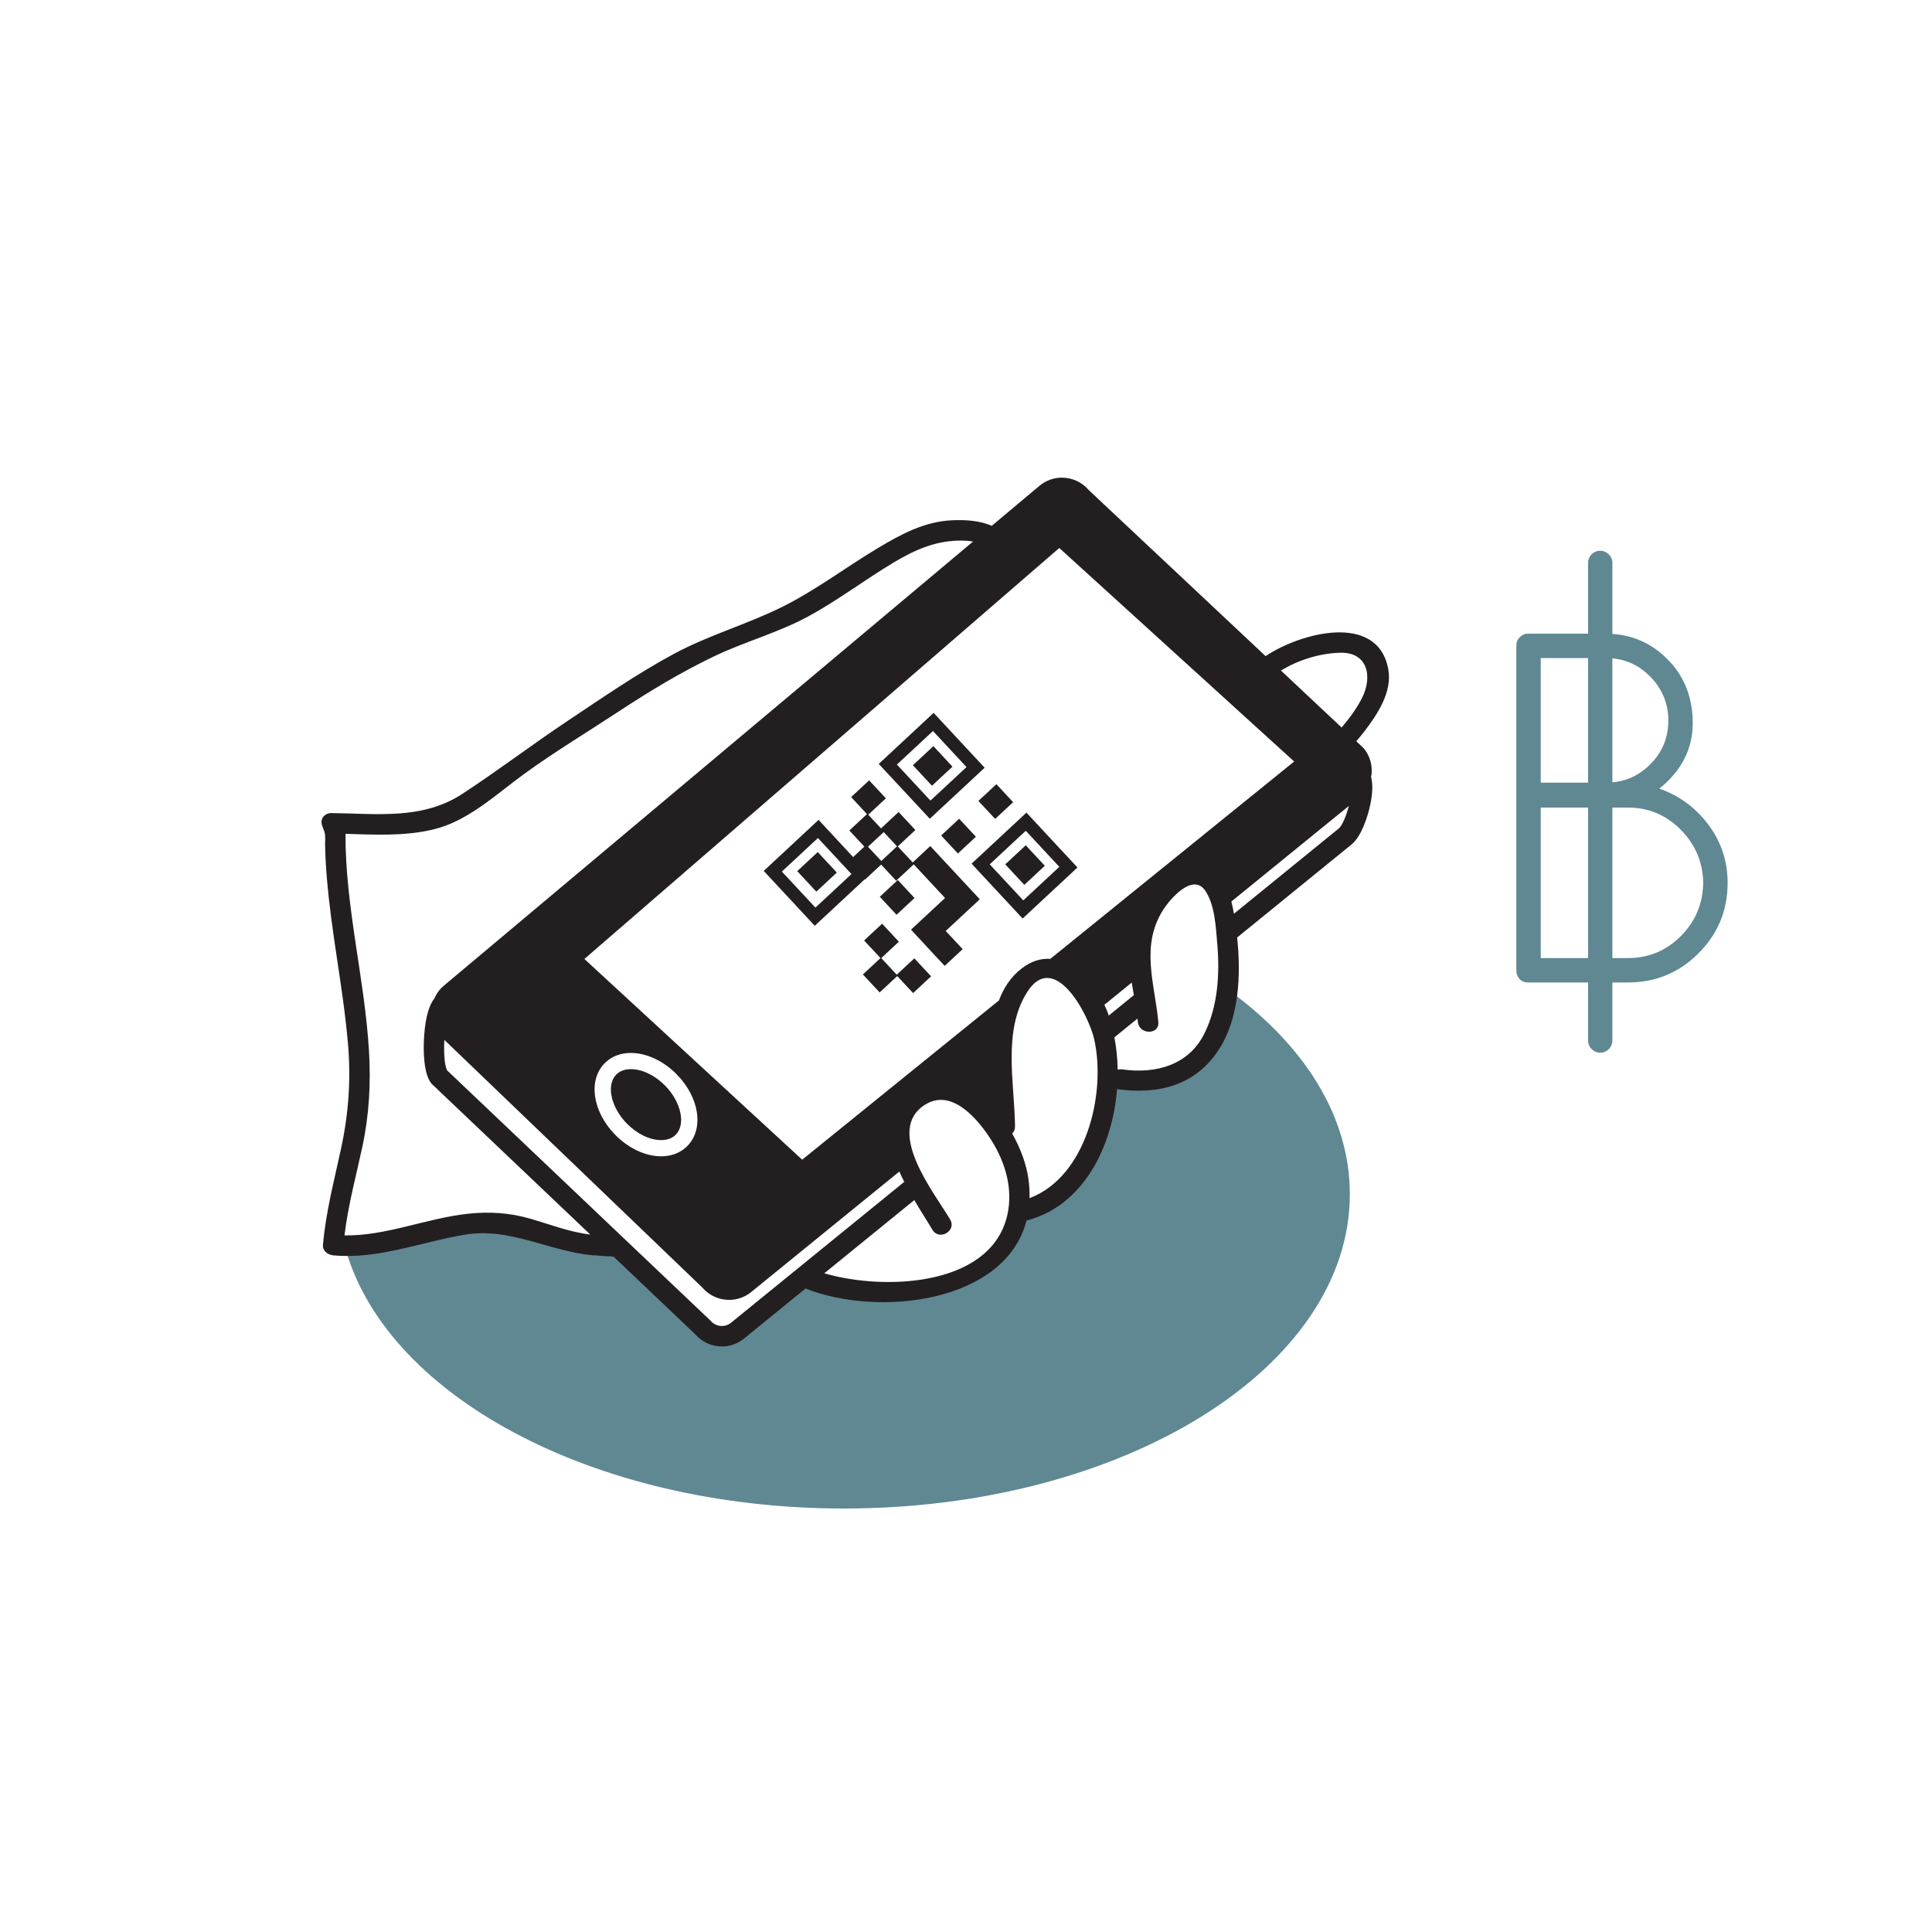 <?xml version="1.0" encoding="utf-8"?>
<!-- Generator: Adobe Illustrator 17.0.2, SVG Export Plug-In . SVG Version: 6.00 Build 0)  -->
<!DOCTYPE svg PUBLIC "-//W3C//DTD SVG 1.1//EN" "http://www.w3.org/Graphics/SVG/1.1/DTD/svg11.dtd">
<svg version="1.1" id="Layer_1" xmlns="http://www.w3.org/2000/svg" xmlns:xlink="http://www.w3.org/1999/xlink" x="0px" y="0px"
	 width="252px" height="252px" viewBox="180 270 252 252" enable-background="new 180 270 252 252" xml:space="preserve">
<path fill="#5F8893" d="M340.104,399.038L339.833,401l-1.5,4.667l-2,3.667l-7.333,2l-2.904-0.518l-1.924,1.345l-0.339,3.507
	l-2.167,6l-5.167,5.167l-3.833,0.833l-0.833,4.167l-6.5,5.333l-8,1.5l-7.5,0.333l-4.104-1.97l-1.495-0.083l-6.05,5.402l-4.754,2.377
	l-4.322-3.241l-5.402-5.834l-5.618-4.106h-4.538l-9.724-2.161l-7.347,1.297l-11.453,1.513l-0.157-0.039
	c4.943,19.606,32.247,34.606,65.196,34.606c36.451,0,66-18.356,66-41C356.065,415.548,350.047,406.214,340.104,399.038z"/>
<path fill="#231F20" d="M498.816,422.15"/>
<path fill="#5F8893" d="M225.026,423.766l1.309-8.673c-1.472,3.402-2.27,6.976-2.27,10.667c0,0.691,0.029,1.379,0.084,2.062
	L225.026,423.766z"/>
<path fill="none" stroke="#231F20" stroke-width="2.137" stroke-miterlimit="10" d="M238.251,418.853"/>
<path fill="none" stroke="#231F20" stroke-width="2.137" stroke-miterlimit="10" d="M243.566,395.665"/>
<path fill="#5F8893" d="M402.839,377.578c-1.669-2.231-3.803-3.803-6.402-4.713c2.902-2.34,4.354-5.188,4.354-8.547
	c0-3.357-1.104-6.143-3.314-8.353c-2.011-2.011-4.403-3.096-7.167-3.278v-9.263c0-0.875-0.709-1.584-1.584-1.584
	s-1.584,0.709-1.584,1.584v9.225h-7.799c-0.434,0-0.803,0.152-1.105,0.455c-0.304,0.304-0.455,0.672-0.455,1.105v42.38
	c0,0.434,0.141,0.802,0.423,1.105c0.281,0.304,0.639,0.455,1.072,0.455h7.865v7.576c0,0.875,0.709,1.584,1.584,1.584
	s1.584-0.709,1.584-1.584v-7.576h2.033c3.596,0,6.662-1.268,9.197-3.803s3.803-5.6,3.803-9.197
	C405.342,382.334,404.507,379.81,402.839,377.578z M395.235,358.24c1.581,1.604,2.372,3.521,2.372,5.752
	c0,2.232-0.791,4.139-2.372,5.72c-1.385,1.385-3.027,2.163-4.925,2.336v-16.175C392.208,356.048,393.849,356.838,395.235,358.24z
	 M380.967,355.836h6.174v16.25h-6.174V355.836z M380.967,394.966v-19.63h6.174v19.63H380.967z M399.232,392.106
	c-1.907,1.907-4.204,2.86-6.89,2.86h-2.033v-19.63h2.033c2.686,0,4.982,0.965,6.89,2.893c1.906,1.929,2.882,4.236,2.925,6.922
	C402.114,387.881,401.138,390.199,399.232,392.106z"/>
<g>
	<path fill="#231F20" d="M260.407,410.135c-1.362,1.331-0.747,4.262,1.342,6.401c1.329,1.361,3.005,2.173,4.482,2.173
		c0.542,0,1.309-0.118,1.886-0.681c1.362-1.331,0.747-4.261-1.342-6.401c-1.33-1.361-3.005-2.173-4.482-2.173
		C261.75,409.454,260.983,409.572,260.407,410.135z"/>
	<path fill="#231F20" d="M358.901,370.973c0.12-1.217-0.24-2.412-1.016-3.363l-0.981-0.921c0.339-0.407,0.687-0.805,1.009-1.226
		c1.72-2.246,3.72-5.185,3.164-8.184c-1.383-7.461-11.487-4.736-16.001-1.697l-23.059-21.652c-0.879-1.036-2.153-1.627-3.513-1.627
		c-1.044,0-2.066,0.363-2.892,1.035l-6.254,5.249c-1.597-0.707-3.517-0.803-5.2-0.723c-3.602,0.173-6.633,1.817-9.671,3.635
		c-4.252,2.544-8.175,5.561-12.64,7.749c-4.588,2.249-9.48,3.625-14.012,6.073c-4.794,2.59-9.294,5.706-13.822,8.725
		c-4.624,3.083-9.058,6.461-13.701,9.498c-5.242,3.43-11.196,2.564-17.121,2.511c-0.516-0.005-1.017,0.303-1.193,0.79
		c-0.199,0.548,0.128,1.08,0.297,1.587c0.193,0.577,0.098,1.179,0.106,1.776c0.01,0.768,0.048,1.537,0.091,2.304
		c0.086,1.543,0.225,3.082,0.393,4.617c0.093,0.848,0.196,1.694,0.306,2.54c0.454,3.502,1.03,6.987,1.509,10.485
		c0.269,1.965,0.509,3.934,0.682,5.909c0.406,4.654,0.097,9.118-0.882,13.682c-0.905,4.218-2.009,8.348-2.376,12.661
		c-0.066,0.775,0.661,1.272,1.335,1.335c5.846,0.553,11.442-1.737,17.127-2.69c5.978-1.001,10.997,2.173,16.791,2.69
		c0.096,0.009,0.186,0.007,0.271-0.002c0.016,0.001,0.032,0.002,0.049,0.003c0.677,0.066,1.352,0.139,2.031,0.128
		c0.105,0.013,0.21,0.035,0.315,0.053l10.6,10.073c0.909,1.072,2.21,1.628,3.519,1.628c1.013,0,2.03-0.333,2.873-1.02l8.034-6.534
		c9.548,3.78,26.074,1.858,28.829-8.886c0.062-0.009,0.122-0.014,0.186-0.031c7.24-1.973,11.014-9.558,11.618-17.088
		c5.29,0.735,10.168-0.43,13.225-5.083c2.725-4.148,2.953-9.81,2.439-14.699l14.932-12.144c1.342-1.091,2.104-3.824,2.306-4.636
		c0.322-1.296,0.566-2.928,0.229-4.192C358.854,371.199,358.89,371.09,358.901,370.973z M249.156,428.956
		c-2.652-0.767-5.299-0.938-8.036-0.65c-5.468,0.576-10.673,2.905-16.189,2.836c0.468-3.909,1.505-7.705,2.331-11.554
		c0.892-4.161,1.119-8.286,0.865-12.529c-0.568-9.493-3.095-18.755-3.063-28.297c3.84,0.106,7.666,0.332,11.446-0.571
		c4.518-1.079,8.133-4.526,11.779-7.184c4-2.916,8.309-5.506,12.446-8.229c4.012-2.64,8.118-5.122,12.456-7.193
		c4.023-1.92,8.315-3.058,12.246-5.19c3.85-2.088,7.352-4.769,11.108-7.016c2.927-1.751,5.674-2.938,9.117-2.867
		c0.4,0.008,0.829,0.052,1.257,0.121l-68.991,57.904c-0.57,0.464-0.991,1.055-1.278,1.71c-0.94,1.181-1.259,3.466-1.35,5.281
		c-0.066,1.306-0.104,4.486,0.973,5.808l20.717,19.687C254.294,430.712,251.752,429.707,249.156,428.956z M275.349,442.534
		c-0.813,0.662-2.022,0.53-2.694-0.295l-34.331-32.623c-0.349-0.597-0.451-2.31-0.366-3.98l33.628,32.281
		c0.88,1.039,2.156,1.633,3.518,1.633c1.045,0,2.066-0.363,2.876-1.021l19.325-15.717c0.202,0.452,0.417,0.9,0.642,1.344
		L275.349,442.534z M258.93,408.623c0.859-0.839,2.022-1.283,3.363-1.283c2.034,0,4.275,1.051,5.994,2.811
		c2.99,3.061,3.564,7.185,1.307,9.389c-0.859,0.839-2.022,1.283-3.362,1.283c-2.035,0-4.275-1.05-5.994-2.81
		C257.248,414.952,256.673,410.828,258.93,408.623z M311.531,427.725c-1.491,9.981-15.798,10.748-24.017,8.359l11.742-9.55
		c0.866,1.472,1.732,2.807,2.37,3.877c0.881,1.477,3.191,0.135,2.306-1.348c-2.123-3.558-8.527-11.564-3.321-14.941
		c3.39-2.2,6.707,1.605,8.412,4.16C310.875,421.055,312.031,424.375,311.531,427.725z M314.288,426.278
		c0.018-0.793-0.024-1.622-0.142-2.492c-0.25-1.857-1.006-3.967-2.126-5.936c0.228-0.215,0.379-0.524,0.374-0.934
		c-0.065-5.634-1.626-12.397,1.553-17.47c3.55-5.665,8.067,2.907,8.783,6.144C324.288,412.626,321.729,423.48,314.288,426.278z
		 M324.512,402.148c-0.132-0.359-0.292-0.723-0.464-1.086l3.566-2.9c0.088,0.547,0.183,1.094,0.279,1.639l-3.28,2.668
		C324.576,402.364,324.55,402.251,324.512,402.148z M337.145,404.71c-2.057,4.238-6.386,5.394-10.775,4.776
		c-0.211-0.03-0.407-0.015-0.585,0.033c-0.022-1.447-0.172-2.861-0.428-4.214l3.007-2.446c0.017,0.145,0.04,0.291,0.054,0.436
		c0.165,1.698,2.838,1.714,2.671,0c-0.496-5.095-2.339-9.907,0.611-14.595c0.928-1.475,3.889-4.88,5.497-2.534
		c1.285,1.875,1.391,4.806,1.58,6.998C339.109,397.029,338.861,401.174,337.145,404.71z M316.999,395.068
		c-1.2-0.076-2.452,0.267-3.701,1.222c-1.446,1.106-2.387,2.559-3.002,4.203l-25.664,20.771l-28.408-26.18l61.943-53.608
		l30.636,27.851L316.999,395.068z M354.613,378.07l-13.665,11.114c-0.09-0.534-0.2-1.067-0.334-1.595l15.322-12.462
		C355.59,376.428,355.077,377.693,354.613,378.07z M354.993,364.893l-7.911-7.428c2.288-1.396,5.027-2.237,7.661-2.324
		c3.685-0.123,4.288,3.12,2.945,5.834C356.986,362.393,356.022,363.671,354.993,364.893z"/>
	<path fill="#231F20" d="M313.384,389.808l7.155-6.657l-6.656-7.156l-7.156,6.657L313.384,389.808z M318.172,383.065l-4.702,4.375
		l-4.376-4.702l4.703-4.375L318.172,383.065z"/>
	
		<rect x="311.974" y="381.019" transform="matrix(0.732 -0.681 0.681 0.732 -176.721 316.29)" fill="#231F20" width="3.654" height="3.654"/>
	<path fill="#231F20" d="M308.433,370.138l-6.656-7.156l-7.157,6.657l6.658,7.156L308.433,370.138z M301.69,365.35l4.375,4.702
		l-4.702,4.375l-4.375-4.702L301.69,365.35z"/>
	
		<rect x="299.839" y="367.98" transform="matrix(-0.681 -0.732 0.732 -0.681 236.39 842.563)" fill="#231F20" width="3.654" height="3.654"/>
	
		<rect x="284.834" y="381.941" transform="matrix(0.732 -0.681 0.681 0.732 -184.613 298.018)" fill="#231F20" width="3.654" height="3.654"/>
	
		<rect x="303.41" y="377.555" transform="matrix(0.681 0.732 -0.732 0.681 374.855 -102.418)" fill="#231F20" width="3.207" height="3.207"/>
	
		<rect x="308.385" y="372.923" transform="matrix(0.732 -0.681 0.681 0.732 -172.081 311.5)" fill="#231F20" width="3.207" height="3.207"/>
	<path fill="#231F20" d="M286.772,376.94l-7.156,6.657l6.657,7.156l6.515-6.061l0.037,0.04l2.105-1.958l1.958,2.105l2.296-2.136
		l1.994,2.143l2.088,2.245l-2.143,1.994l-2.296,2.136l2.075,2.231l-0.005,0.005l2.322,2.486l2.348-2.185l-2.213-2.368l2.096-1.95
		l2.348-2.185l-2.136-2.296l-2.185-2.348l-2.136-2.296l-2.296,2.136l-1.946-2.092l2.296-2.137l-2.185-2.348l-2.296,2.136
		l-1.661-1.785l2.296-2.136l-2.185-2.348l-2.348,2.185l2.065,2.22l-2.296,2.136l1.958,2.105l-1.464,1.362L286.772,376.94z
		 M286.359,388.385l-4.375-4.702l4.702-4.375l4.375,4.702L286.359,388.385z M295.269,378.532l1.732,1.862l-2.053,1.91l-1.732-1.862
		L295.269,378.532z"/>
	<polygon fill="#231F20" points="296.965,397.136 294.948,394.968 297.244,392.831 295.06,390.483 292.711,392.668 294.848,394.964 
		292.551,397.101 294.736,399.449 297.032,397.313 299.098,399.532 301.446,397.348 299.261,395 	"/>
	
		<rect x="295.432" y="385.348" transform="matrix(-0.681 -0.732 0.732 -0.681 216.053 867.996)" fill="#231F20" width="3.207" height="3.207"/>
</g>
<g>
	<path fill="none" d="M285.333,367.999"/>
</g>
</svg>
